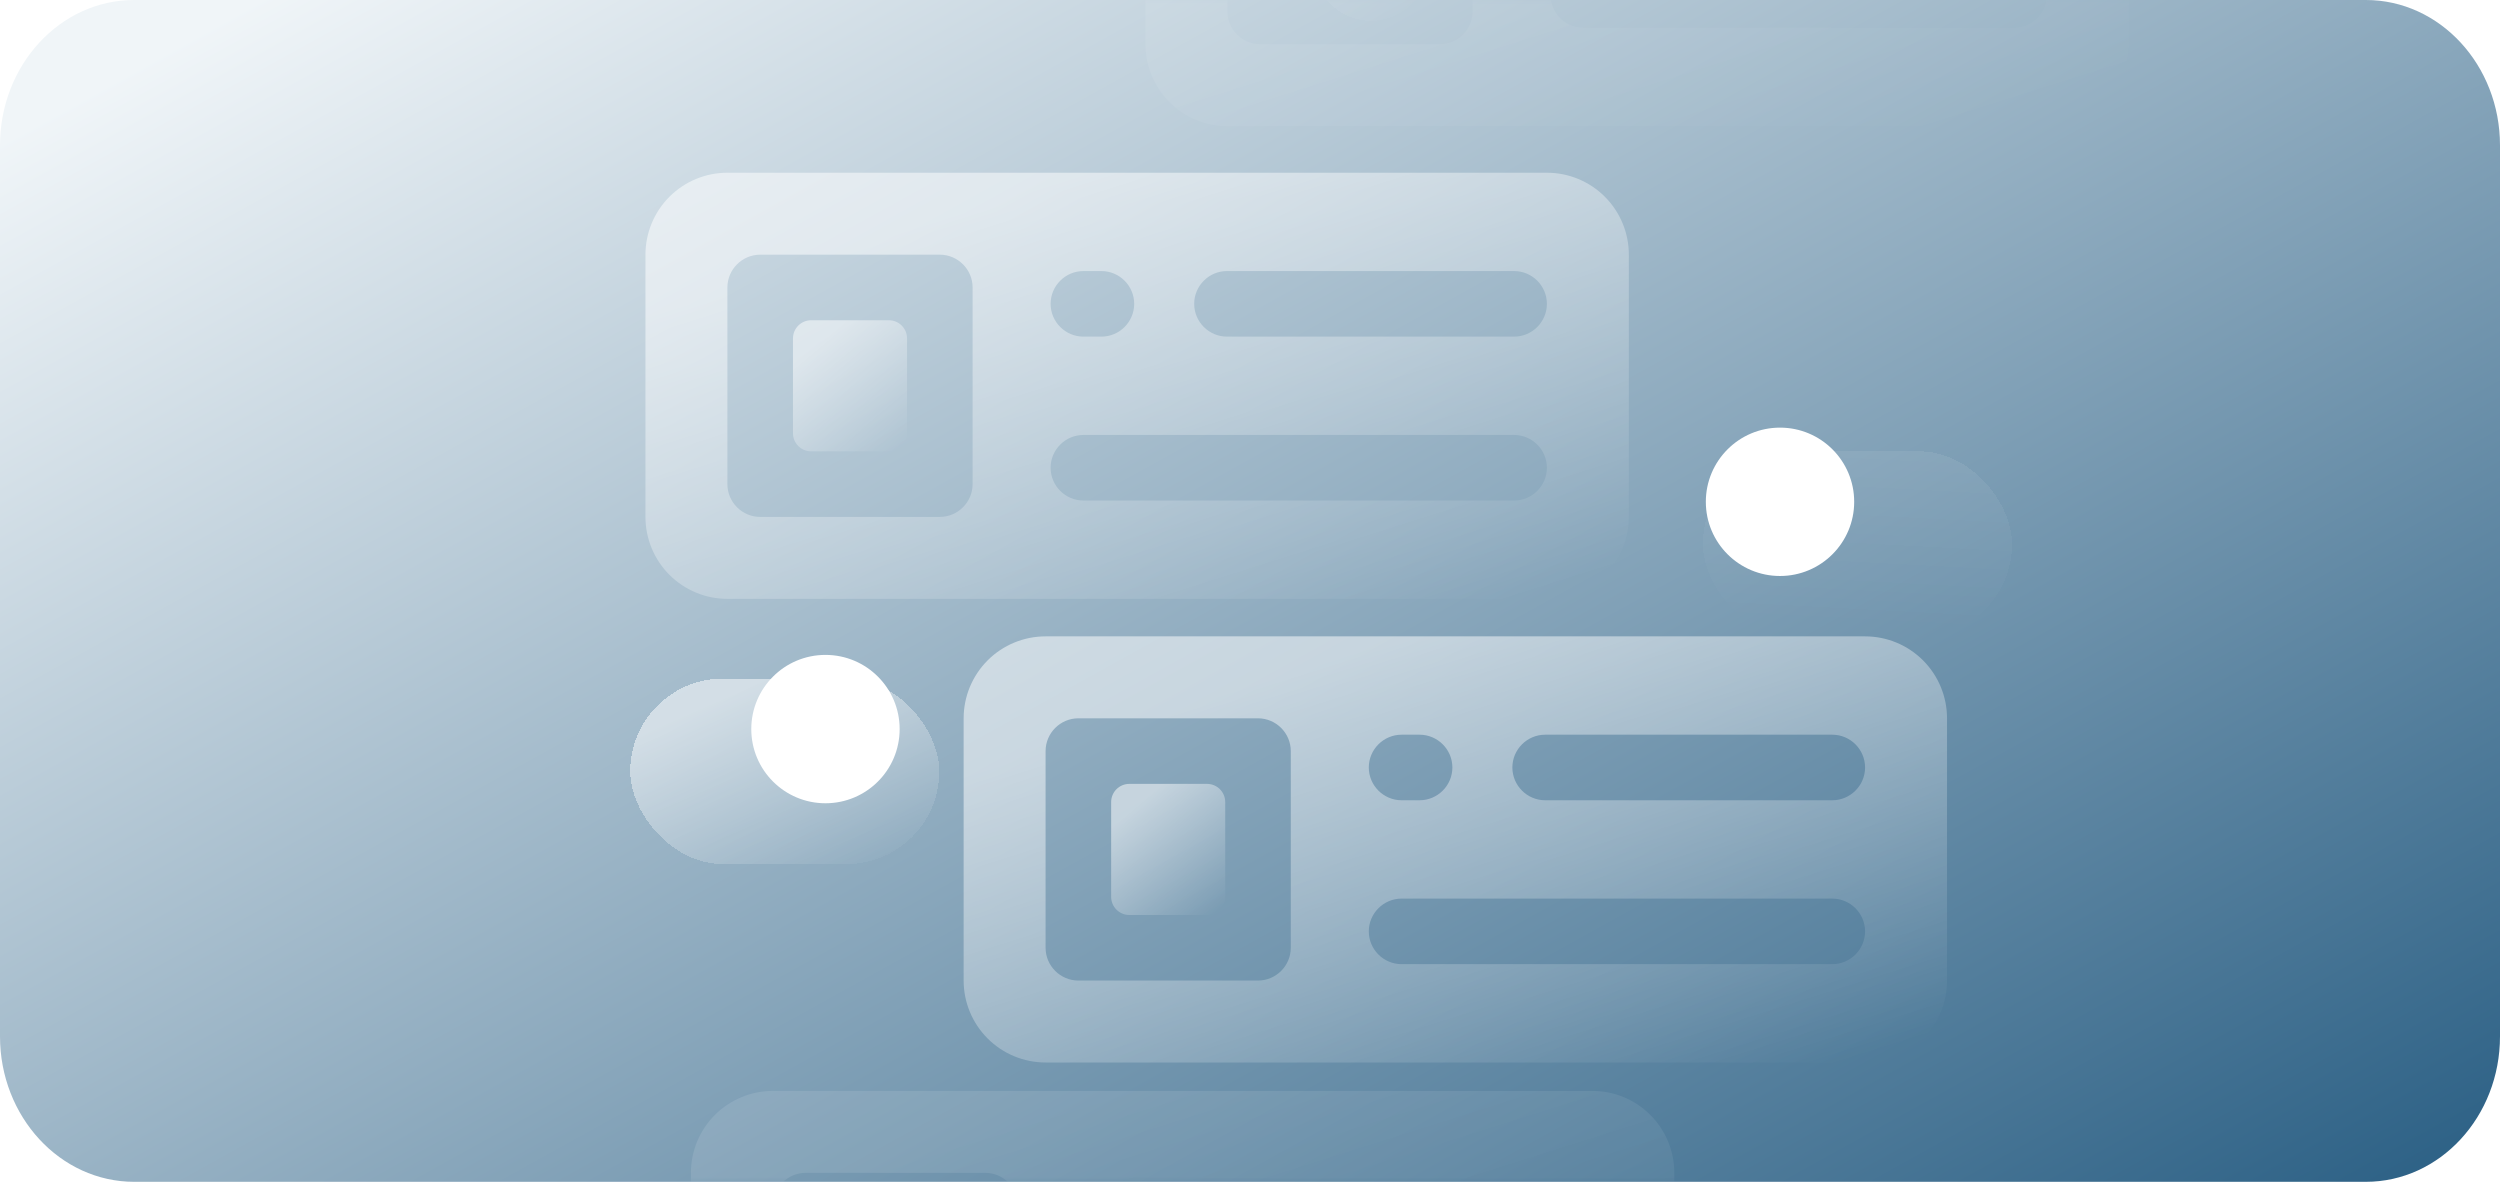 <svg width="275" height="130" viewBox="0 0 275 130" fill="none" xmlns="http://www.w3.org/2000/svg">
<path d="M0 16C0 7.163 6.611 0 14.765 0H260.235C268.389 0 275 7.163 275 16V114C275 122.837 268.389 130 260.235 130H14.765C6.611 130 0 122.837 0 114V16Z" fill="url(#paint0_linear_1284_15046)"/>
<mask id="mask0_1284_15046" style="mask-type:alpha" maskUnits="userSpaceOnUse" x="0" y="0" width="275" height="130">
<path d="M0 13.665C0 6.118 6.118 0 13.665 0H261.335C268.882 0 275 6.118 275 13.665V116.335C275 123.882 268.882 130 261.335 130H13.665C6.118 130 0 123.882 0 116.335V13.665Z" fill="white"/>
</mask>
<g mask="url(#mask0_1284_15046)">
<g filter="url(#filter0_di_1284_15046)">
<rect x="67" y="70" width="34" height="20.4" rx="10.2" fill="url(#paint1_linear_1284_15046)" shape-rendering="crispEdges"/>
</g>
<circle cx="90.801" cy="80.199" r="8.16" fill="white"/>
<g filter="url(#filter1_di_1284_15046)">
<rect x="185" y="45" width="34" height="20.4" rx="10.2" fill="url(#paint2_linear_1284_15046)" shape-rendering="crispEdges"/>
</g>
<circle cx="195.801" cy="55.199" r="8.16" fill="white"/>
<path d="M87.227 37.227C87.227 36.122 88.122 35.227 89.227 35.227H97.775C98.879 35.227 99.775 36.122 99.775 37.227V47.65C99.775 48.754 98.879 49.65 97.775 49.65H89.227C88.122 49.65 87.227 48.754 87.227 47.65V37.227Z" fill="url(#paint3_linear_1284_15046)"/>
<path d="M170.159 19H80.014C77.624 19 75.331 19.95 73.64 21.64C71.95 23.331 71 25.624 71 28.014V56.861C71 59.251 71.95 61.544 73.64 63.235C75.331 64.925 77.624 65.875 80.014 65.875H170.159C172.549 65.875 174.842 64.925 176.533 63.235C178.223 61.544 179.173 59.251 179.173 56.861V28.014C179.173 25.624 178.223 23.331 176.533 21.64C174.842 19.95 172.549 19 170.159 19ZM119.173 29.817H121.156C123.139 29.817 124.762 31.44 124.762 33.423C124.762 35.406 123.139 37.029 121.156 37.029H119.173C117.19 37.029 115.567 35.406 115.567 33.423C115.567 31.44 117.19 29.817 119.173 29.817ZM106.986 53.255C106.986 55.238 105.363 56.861 103.38 56.861H83.62C81.637 56.861 80.014 55.238 80.014 53.255V31.62C80.014 29.637 81.637 28.014 83.62 28.014H103.38C105.363 28.014 106.986 29.637 106.986 31.62V53.255ZM166.553 55.058H119.173C117.19 55.058 115.567 53.435 115.567 51.452C115.567 49.469 117.19 47.846 119.173 47.846H166.553C168.536 47.846 170.159 49.469 170.159 51.452C170.159 53.435 168.536 55.058 166.553 55.058ZM166.553 37.029H134.966C132.983 37.029 131.361 35.406 131.361 33.423C131.361 31.44 132.983 29.817 134.966 29.817H166.553C168.536 29.817 170.159 31.44 170.159 33.423C170.159 35.406 168.536 37.029 166.553 37.029Z" fill="url(#paint4_linear_1284_15046)"/>
<path d="M122.227 88.227C122.227 87.122 123.122 86.227 124.227 86.227H132.775C133.879 86.227 134.775 87.122 134.775 88.227V98.65C134.775 99.754 133.879 100.65 132.775 100.65H124.227C123.122 100.65 122.227 99.754 122.227 98.65V88.227Z" fill="url(#paint5_linear_1284_15046)"/>
<path d="M205.159 70H115.014C112.624 70 110.331 70.95 108.64 72.64C106.95 74.331 106 76.624 106 79.014V107.861C106 110.251 106.95 112.544 108.64 114.235C110.331 115.925 112.624 116.875 115.014 116.875H205.159C207.549 116.875 209.842 115.925 211.533 114.235C213.223 112.544 214.173 110.251 214.173 107.861V79.014C214.173 76.624 213.223 74.331 211.533 72.64C209.842 70.95 207.549 70 205.159 70ZM154.173 80.817H156.156C158.139 80.817 159.762 82.44 159.762 84.423C159.762 86.406 158.139 88.029 156.156 88.029H154.173C152.19 88.029 150.567 86.406 150.567 84.423C150.567 82.44 152.19 80.817 154.173 80.817ZM141.986 104.255C141.986 106.238 140.363 107.861 138.38 107.861H118.62C116.637 107.861 115.014 106.238 115.014 104.255V82.62C115.014 80.637 116.637 79.014 118.62 79.014H138.38C140.363 79.014 141.986 80.637 141.986 82.62V104.255ZM201.553 106.058H154.173C152.19 106.058 150.567 104.435 150.567 102.452C150.567 100.469 152.19 98.846 154.173 98.846H201.553C203.536 98.846 205.159 100.469 205.159 102.452C205.159 104.435 203.536 106.058 201.553 106.058ZM201.553 88.029H169.966C167.983 88.029 166.361 86.406 166.361 84.423C166.361 82.44 167.983 80.817 169.966 80.817H201.553C203.536 80.817 205.159 82.44 205.159 84.423C205.159 86.406 203.536 88.029 201.553 88.029Z" fill="url(#paint6_linear_1284_15046)"/>
<g opacity="0.2">
<path d="M175.159 120H85.014C82.624 120 80.331 120.95 78.64 122.64C76.95 124.331 76 126.624 76 129.014V157.861C76 160.251 76.95 162.544 78.64 164.235C80.331 165.925 82.624 166.875 85.014 166.875H175.159C177.549 166.875 179.842 165.925 181.533 164.235C183.223 162.544 184.173 160.251 184.173 157.861V129.014C184.173 126.624 183.223 124.331 181.533 122.64C179.842 120.95 177.549 120 175.159 120ZM124.173 130.817H126.156C128.139 130.817 129.762 132.44 129.762 134.423C129.762 136.406 128.139 138.029 126.156 138.029H124.173C122.19 138.029 120.567 136.406 120.567 134.423C120.567 132.44 122.19 130.817 124.173 130.817ZM111.986 154.255C111.986 156.238 110.363 157.861 108.38 157.861H88.62C86.637 157.861 85.014 156.238 85.014 154.255V132.62C85.014 130.637 86.637 129.014 88.62 129.014H108.38C110.363 129.014 111.986 130.637 111.986 132.62V154.255ZM171.553 156.058H124.173C122.19 156.058 120.567 154.435 120.567 152.452C120.567 150.469 122.19 148.846 124.173 148.846H171.553C173.536 148.846 175.159 150.469 175.159 152.452C175.159 154.435 173.536 156.058 171.553 156.058ZM171.553 138.029H139.966C137.983 138.029 136.361 136.406 136.361 134.423C136.361 132.44 137.983 130.817 139.966 130.817H171.553C173.536 130.817 175.159 132.44 175.159 134.423C175.159 136.406 173.536 138.029 171.553 138.029Z" fill="url(#paint7_linear_1284_15046)"/>
</g>
<g opacity="0.2">
<g filter="url(#filter2_di_1284_15046)">
<path d="M142.227 -10.499C142.227 -13.964 145.036 -16.773 148.501 -16.773C151.966 -16.773 154.775 -13.964 154.775 -10.499V-8.624C154.775 -5.159 151.966 -2.35 148.501 -2.35C145.036 -2.35 142.227 -5.159 142.227 -8.624V-10.499Z" fill="url(#paint8_linear_1284_15046)" shape-rendering="crispEdges"/>
</g>
<path d="M225.159 -33H135.014C132.624 -33 130.331 -32.05 128.64 -30.36C126.95 -28.669 126 -26.376 126 -23.986V4.861C126 7.251 126.95 9.544 128.64 11.235C130.331 12.925 132.624 13.875 135.014 13.875H225.159C227.549 13.875 229.842 12.925 231.533 11.235C233.223 9.544 234.173 7.251 234.173 4.861V-23.986C234.173 -26.376 233.223 -28.669 231.533 -30.36C229.842 -32.05 227.549 -33 225.159 -33ZM174.173 -22.183H176.156C178.139 -22.183 179.762 -20.56 179.762 -18.577C179.762 -16.594 178.139 -14.971 176.156 -14.971H174.173C172.19 -14.971 170.567 -16.594 170.567 -18.577C170.567 -20.56 172.19 -22.183 174.173 -22.183ZM161.986 1.255C161.986 3.238 160.363 4.861 158.38 4.861H138.62C136.637 4.861 135.014 3.238 135.014 1.255V-20.38C135.014 -22.363 136.637 -23.986 138.62 -23.986H158.38C160.363 -23.986 161.986 -22.363 161.986 -20.38V1.255ZM221.553 3.058H174.173C172.19 3.058 170.567 1.435 170.567 -0.548C170.567 -2.531 172.19 -4.154 174.173 -4.154H221.553C223.536 -4.154 225.159 -2.531 225.159 -0.548C225.159 1.435 223.536 3.058 221.553 3.058ZM221.553 -14.971H189.966C187.983 -14.971 186.361 -16.594 186.361 -18.577C186.361 -20.56 187.983 -22.183 189.966 -22.183H221.553C223.536 -22.183 225.159 -20.56 225.159 -18.577C225.159 -16.594 223.536 -14.971 221.553 -14.971Z" fill="url(#paint9_linear_1284_15046)"/>
</g>
</g>
<defs>
<filter id="filter0_di_1284_15046" x="63.516" y="66.516" width="45.615" height="32.013" filterUnits="userSpaceOnUse" color-interpolation-filters="sRGB">
<feFlood flood-opacity="0" result="BackgroundImageFix"/>
<feColorMatrix in="SourceAlpha" type="matrix" values="0 0 0 0 0 0 0 0 0 0 0 0 0 0 0 0 0 0 127 0" result="hardAlpha"/>
<feOffset dx="2.323" dy="2.323"/>
<feGaussianBlur stdDeviation="2.904"/>
<feComposite in2="hardAlpha" operator="out"/>
<feColorMatrix type="matrix" values="0 0 0 0 0.281 0 0 0 0 0.455 0 0 0 0 0.571 0 0 0 0.8 0"/>
<feBlend mode="normal" in2="BackgroundImageFix" result="effect1_dropShadow_1284_15046"/>
<feBlend mode="normal" in="SourceGraphic" in2="effect1_dropShadow_1284_15046" result="shape"/>
<feColorMatrix in="SourceAlpha" type="matrix" values="0 0 0 0 0 0 0 0 0 0 0 0 0 0 0 0 0 0 127 0" result="hardAlpha"/>
<feOffset dy="2.323"/>
<feGaussianBlur stdDeviation="1.161"/>
<feComposite in2="hardAlpha" operator="arithmetic" k2="-1" k3="1"/>
<feColorMatrix type="matrix" values="0 0 0 0 1 0 0 0 0 1 0 0 0 0 1 0 0 0 0.25 0"/>
<feBlend mode="overlay" in2="shape" result="effect2_innerShadow_1284_15046"/>
</filter>
<filter id="filter1_di_1284_15046" x="181.516" y="41.516" width="45.615" height="32.013" filterUnits="userSpaceOnUse" color-interpolation-filters="sRGB">
<feFlood flood-opacity="0" result="BackgroundImageFix"/>
<feColorMatrix in="SourceAlpha" type="matrix" values="0 0 0 0 0 0 0 0 0 0 0 0 0 0 0 0 0 0 127 0" result="hardAlpha"/>
<feOffset dx="2.323" dy="2.323"/>
<feGaussianBlur stdDeviation="2.904"/>
<feComposite in2="hardAlpha" operator="out"/>
<feColorMatrix type="matrix" values="0 0 0 0 0.281 0 0 0 0 0.455 0 0 0 0 0.571 0 0 0 0.8 0"/>
<feBlend mode="normal" in2="BackgroundImageFix" result="effect1_dropShadow_1284_15046"/>
<feBlend mode="normal" in="SourceGraphic" in2="effect1_dropShadow_1284_15046" result="shape"/>
<feColorMatrix in="SourceAlpha" type="matrix" values="0 0 0 0 0 0 0 0 0 0 0 0 0 0 0 0 0 0 127 0" result="hardAlpha"/>
<feOffset dy="2.323"/>
<feGaussianBlur stdDeviation="1.161"/>
<feComposite in2="hardAlpha" operator="arithmetic" k2="-1" k3="1"/>
<feColorMatrix type="matrix" values="0 0 0 0 1 0 0 0 0 1 0 0 0 0 1 0 0 0 0.25 0"/>
<feBlend mode="overlay" in2="shape" result="effect2_innerShadow_1284_15046"/>
</filter>
<filter id="filter2_di_1284_15046" x="138.742" y="-20.258" width="24.162" height="26.037" filterUnits="userSpaceOnUse" color-interpolation-filters="sRGB">
<feFlood flood-opacity="0" result="BackgroundImageFix"/>
<feColorMatrix in="SourceAlpha" type="matrix" values="0 0 0 0 0 0 0 0 0 0 0 0 0 0 0 0 0 0 127 0" result="hardAlpha"/>
<feOffset dx="2.323" dy="2.323"/>
<feGaussianBlur stdDeviation="2.904"/>
<feComposite in2="hardAlpha" operator="out"/>
<feColorMatrix type="matrix" values="0 0 0 0 0.281 0 0 0 0 0.455 0 0 0 0 0.571 0 0 0 0.8 0"/>
<feBlend mode="normal" in2="BackgroundImageFix" result="effect1_dropShadow_1284_15046"/>
<feBlend mode="normal" in="SourceGraphic" in2="effect1_dropShadow_1284_15046" result="shape"/>
<feColorMatrix in="SourceAlpha" type="matrix" values="0 0 0 0 0 0 0 0 0 0 0 0 0 0 0 0 0 0 127 0" result="hardAlpha"/>
<feOffset dy="2.323"/>
<feGaussianBlur stdDeviation="1.161"/>
<feComposite in2="hardAlpha" operator="arithmetic" k2="-1" k3="1"/>
<feColorMatrix type="matrix" values="0 0 0 0 1 0 0 0 0 1 0 0 0 0 1 0 0 0 0.25 0"/>
<feBlend mode="overlay" in2="shape" result="effect2_innerShadow_1284_15046"/>
</filter>
<linearGradient id="paint0_linear_1284_15046" x1="111.661" y1="-48" x2="235.079" y2="174.959" gradientUnits="userSpaceOnUse">
<stop offset="0.006" stop-color="#F0F5F8"/>
<stop offset="1" stop-color="#19527A"/>
</linearGradient>
<linearGradient id="paint1_linear_1284_15046" x1="73.062" y1="74.102" x2="82.963" y2="96.682" gradientUnits="userSpaceOnUse">
<stop stop-color="white" stop-opacity="0.52"/>
<stop offset="1" stop-color="white" stop-opacity="0"/>
</linearGradient>
<linearGradient id="paint2_linear_1284_15046" x1="127.5" y1="-77.5" x2="120.165" y2="59.512" gradientUnits="userSpaceOnUse">
<stop stop-color="white" stop-opacity="0.52"/>
<stop offset="1" stop-color="white" stop-opacity="0"/>
</linearGradient>
<linearGradient id="paint3_linear_1284_15046" x1="89.464" y1="38.127" x2="98.838" y2="49.286" gradientUnits="userSpaceOnUse">
<stop stop-color="white" stop-opacity="0.52"/>
<stop offset="1" stop-color="white" stop-opacity="0"/>
</linearGradient>
<linearGradient id="paint4_linear_1284_15046" x1="90.288" y1="28.426" x2="108.093" y2="84.648" gradientUnits="userSpaceOnUse">
<stop stop-color="white" stop-opacity="0.52"/>
<stop offset="1" stop-color="white" stop-opacity="0"/>
</linearGradient>
<linearGradient id="paint5_linear_1284_15046" x1="124.464" y1="89.127" x2="133.838" y2="100.286" gradientUnits="userSpaceOnUse">
<stop stop-color="white" stop-opacity="0.52"/>
<stop offset="1" stop-color="white" stop-opacity="0"/>
</linearGradient>
<linearGradient id="paint6_linear_1284_15046" x1="125.288" y1="79.426" x2="143.093" y2="135.648" gradientUnits="userSpaceOnUse">
<stop stop-color="white" stop-opacity="0.52"/>
<stop offset="1" stop-color="white" stop-opacity="0"/>
</linearGradient>
<linearGradient id="paint7_linear_1284_15046" x1="95.288" y1="129.426" x2="113.093" y2="185.648" gradientUnits="userSpaceOnUse">
<stop stop-color="white" stop-opacity="0.52"/>
<stop offset="1" stop-color="white" stop-opacity="0"/>
</linearGradient>
<linearGradient id="paint8_linear_1284_15046" x1="144.464" y1="-13.873" x2="153.838" y2="-2.714" gradientUnits="userSpaceOnUse">
<stop stop-color="white" stop-opacity="0.52"/>
<stop offset="1" stop-color="white" stop-opacity="0"/>
</linearGradient>
<linearGradient id="paint9_linear_1284_15046" x1="145.288" y1="-23.574" x2="163.093" y2="32.648" gradientUnits="userSpaceOnUse">
<stop stop-color="white" stop-opacity="0.52"/>
<stop offset="1" stop-color="white" stop-opacity="0"/>
</linearGradient>
</defs>
</svg>
